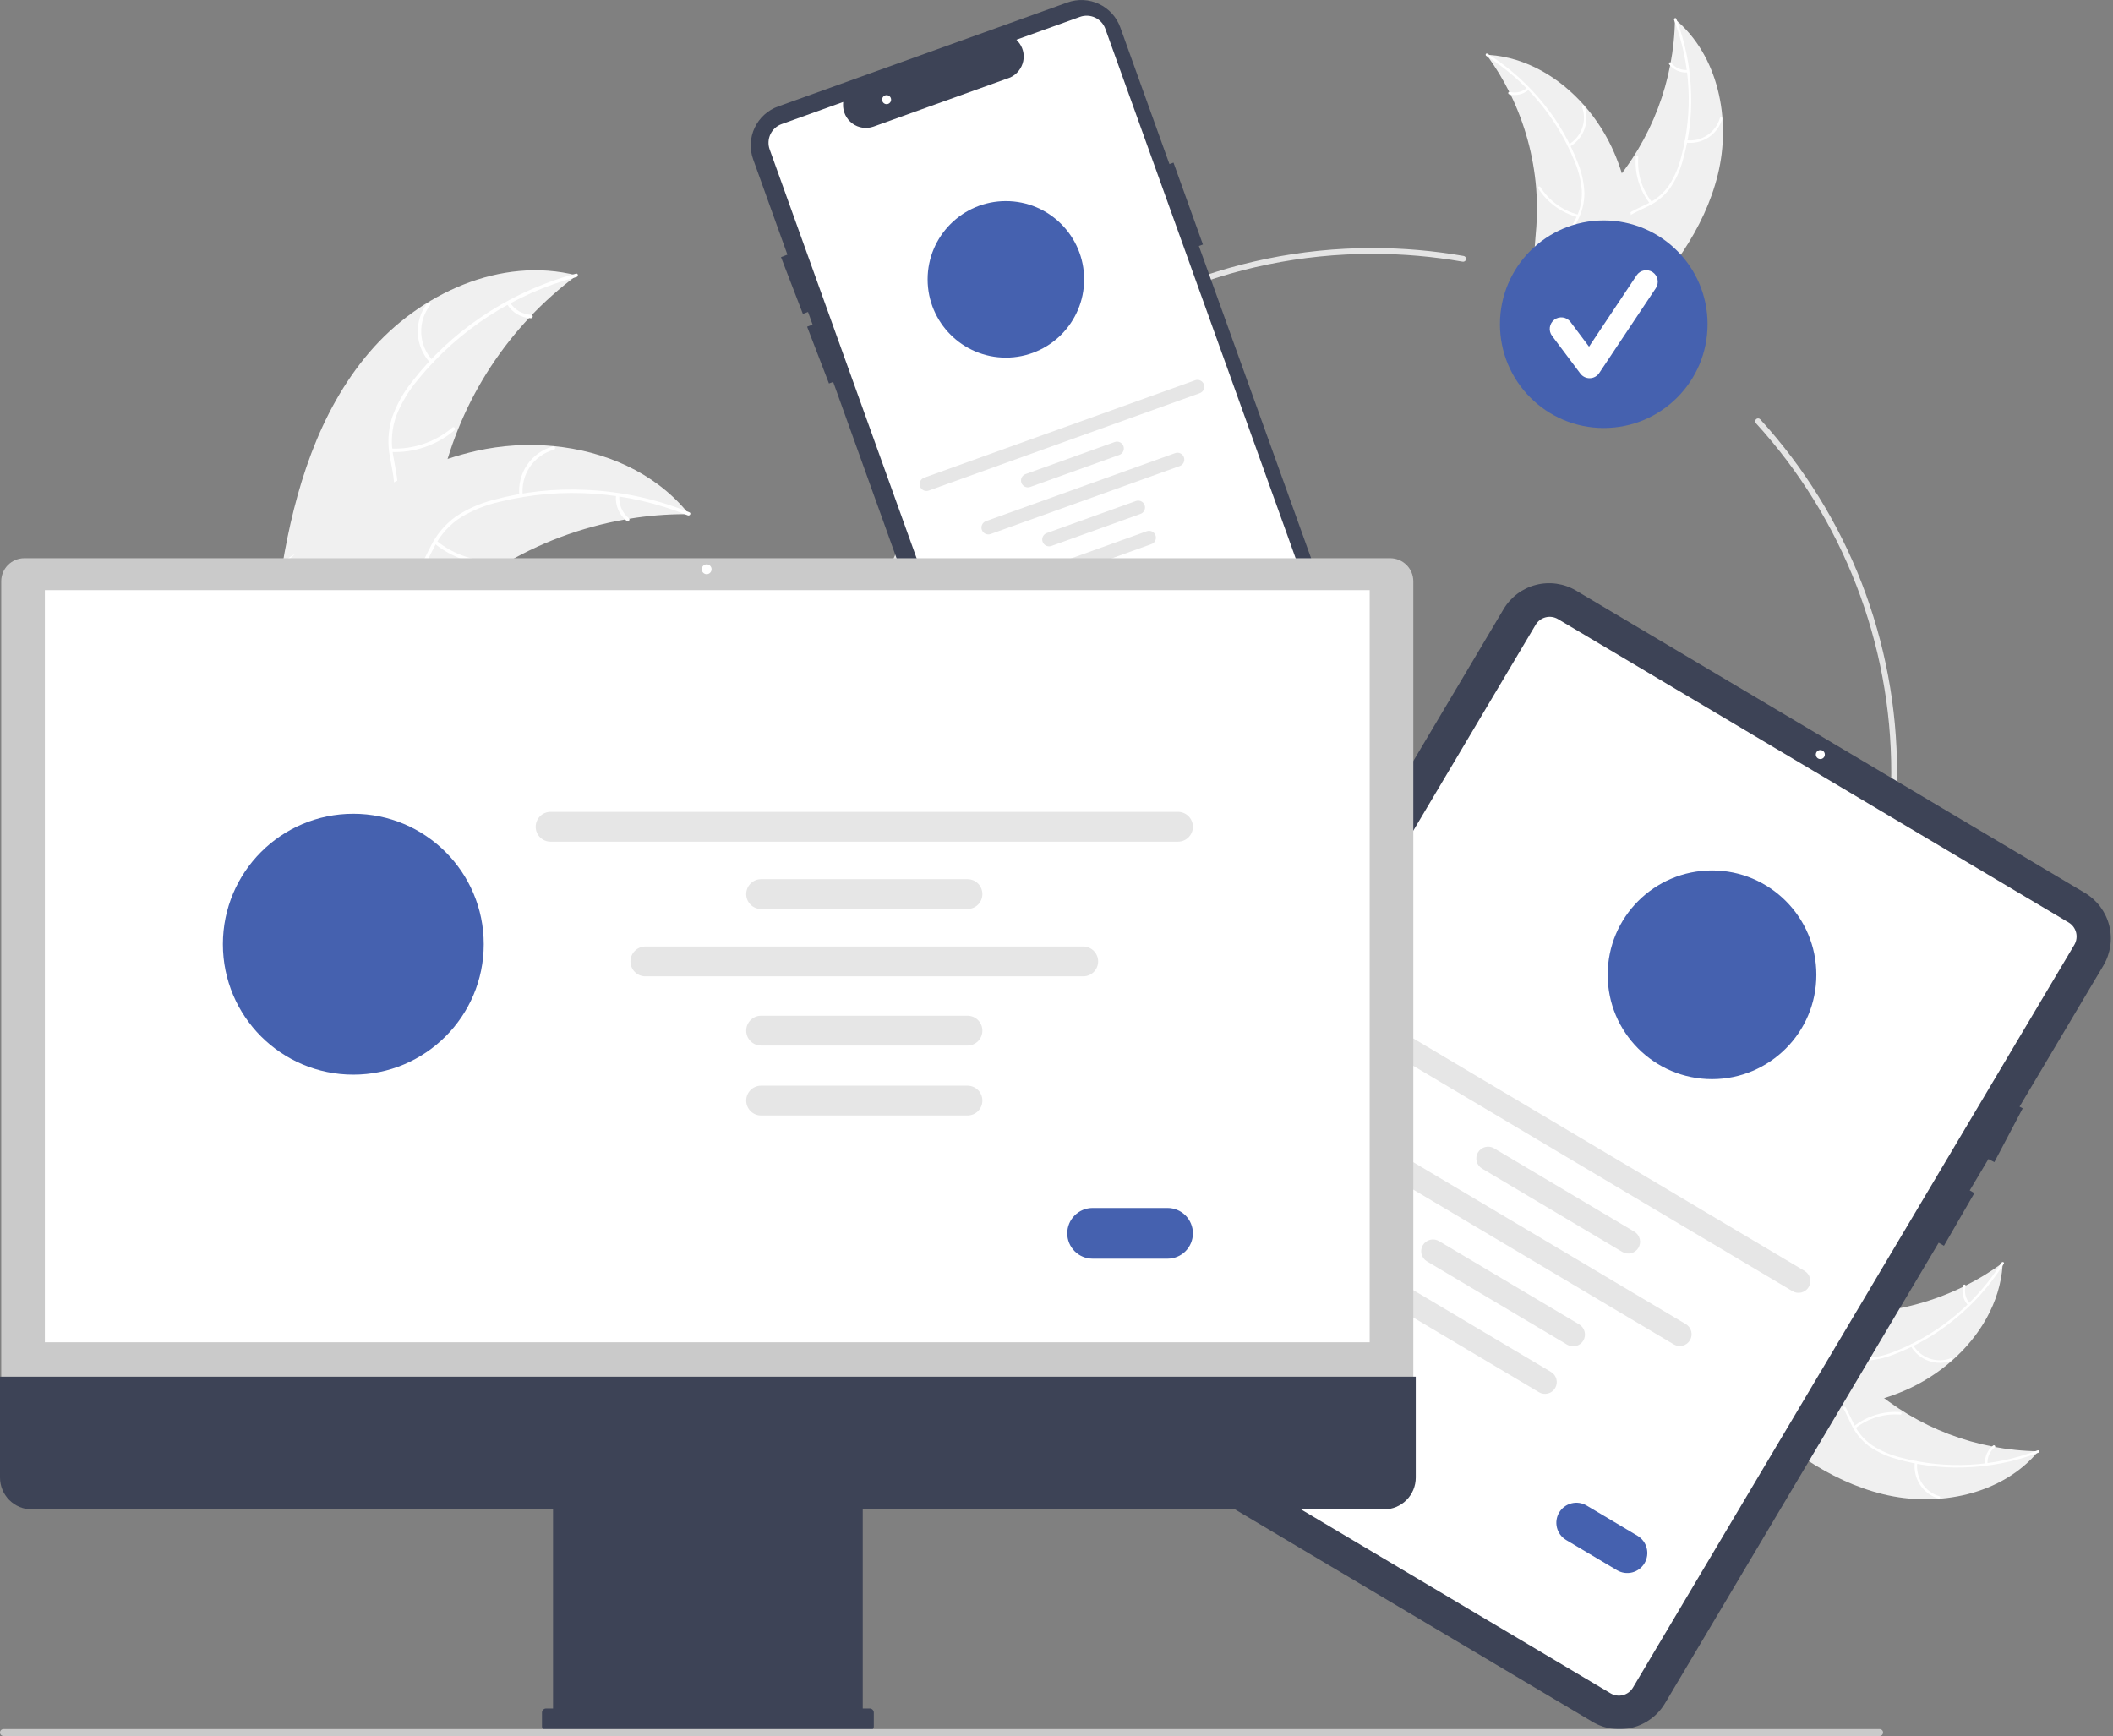 <svg width="729" height="599" viewBox="0 0 729 599" fill="none" xmlns="http://www.w3.org/2000/svg">
<rect x="0" y="0" width="729" height="599" fill="#808080" stroke="none"/>
<g clip-path="url(#clip0_146_82)">
<path d="M592.675 60.197C597.328 41.218 592.904 19.084 577.871 6.601C577.577 27.849 569.777 48.308 555.851 64.358C550.458 70.529 543.817 76.831 543.555 85.022C543.392 90.118 545.88 95.014 549.309 98.788C552.737 102.563 557.062 105.388 561.336 108.17L561.964 109.277C575.721 95.4 588.022 79.175 592.675 60.197Z" fill="#F0F0F0"/>
<path d="M577.569 6.878C583.334 21.99 584.192 38.534 580.019 54.161C579.181 57.541 577.815 60.767 575.971 63.722C574.083 66.542 571.473 68.805 568.414 70.276C565.59 71.704 562.535 72.838 560.107 74.929C558.88 76.017 557.896 77.353 557.222 78.848C556.547 80.343 556.196 81.963 556.191 83.604C556.074 87.69 557.432 91.576 558.893 95.329C560.514 99.496 562.264 103.798 561.889 108.361C561.844 108.914 562.704 108.952 562.749 108.4C563.401 100.462 558.01 93.757 557.155 86.058C556.756 82.465 557.437 78.731 560.094 76.111C562.416 73.821 565.566 72.648 568.438 71.227C571.443 69.836 574.062 67.73 576.066 65.094C578.054 62.243 579.542 59.074 580.466 55.724C582.668 48.214 583.676 40.404 583.452 32.581C583.246 23.652 581.514 14.823 578.331 6.478C578.134 5.961 577.373 6.365 577.569 6.878Z" fill="white"/>
<path d="M581.659 49.208C584.376 49.552 587.126 48.919 589.42 47.423C591.713 45.926 593.4 43.663 594.178 41.037C594.334 40.505 593.515 40.238 593.359 40.771C592.639 43.217 591.067 45.325 588.929 46.715C586.79 48.104 584.226 48.683 581.698 48.348C581.148 48.276 581.113 49.136 581.659 49.208Z" fill="white"/>
<path d="M569.942 69.74C566.473 65.346 564.787 59.807 565.221 54.225C565.264 53.672 564.404 53.634 564.361 54.186C563.92 59.995 565.686 65.757 569.306 70.321C569.651 70.756 570.285 70.172 569.942 69.74Z" fill="white"/>
<path d="M582.209 24.13C581.13 24.215 580.047 24.032 579.056 23.596C578.066 23.159 577.199 22.484 576.534 21.63C576.194 21.191 575.561 21.775 575.898 22.211C576.637 23.151 577.595 23.896 578.689 24.38C579.782 24.865 580.977 25.074 582.17 24.99C582.283 24.991 582.393 24.95 582.476 24.873C582.56 24.797 582.611 24.692 582.62 24.579C582.624 24.465 582.584 24.354 582.507 24.27C582.43 24.186 582.323 24.135 582.209 24.13Z" fill="white"/>
<path d="M512.861 18.887C513.065 19.167 513.27 19.448 513.472 19.735C516.199 23.515 518.614 27.511 520.694 31.682C520.86 32.002 521.024 32.329 521.18 32.653C526.084 42.756 529.07 53.683 529.986 64.876C530.346 69.331 530.367 73.806 530.048 78.264C529.607 84.42 528.64 91.06 530.212 96.832C530.369 97.436 530.564 98.03 530.795 98.61L560.564 109.957C560.644 109.949 560.723 109.947 560.804 109.939L561.972 110.447C562.004 110.218 562.033 109.98 562.065 109.751C562.085 109.619 562.098 109.484 562.117 109.351C562.128 109.262 562.138 109.172 562.153 109.093C562.157 109.063 562.16 109.033 562.161 109.01C562.176 108.93 562.182 108.854 562.194 108.781C562.359 107.452 562.514 106.119 562.661 104.782C562.663 104.775 562.663 104.775 562.659 104.766C563.873 94.592 563.875 84.31 562.666 74.136C562.626 73.833 562.589 73.523 562.535 73.215C561.909 68.676 560.914 64.197 559.558 59.821C558.808 57.427 557.938 55.072 556.95 52.767C554.385 46.814 550.9 41.301 546.623 36.431C538.095 26.724 526.557 19.853 513.834 18.947C513.508 18.924 513.189 18.903 512.861 18.887Z" fill="#F0F0F0"/>
<path d="M512.784 19.291C526.486 27.885 537.131 40.578 543.208 55.568C544.573 58.771 545.425 62.17 545.732 65.639C545.922 69.028 545.201 72.406 543.644 75.422C542.249 78.263 540.493 81.007 539.812 84.138C539.488 85.746 539.507 87.404 539.868 89.004C540.23 90.604 540.925 92.11 541.909 93.422C544.276 96.756 547.7 99.04 551.125 101.158C554.928 103.509 558.916 105.891 561.364 109.759C561.66 110.228 562.37 109.74 562.074 109.272C557.816 102.542 549.474 100.434 544.156 94.801C541.675 92.173 539.97 88.781 540.514 85.09C540.989 81.863 542.798 79.031 544.236 76.166C545.798 73.247 546.621 69.989 546.634 66.677C546.504 63.204 545.784 59.778 544.506 56.546C541.742 49.224 537.845 42.382 532.956 36.271C527.416 29.265 520.718 23.259 513.152 18.512C512.683 18.218 512.319 18.999 512.784 19.291Z" fill="white"/>
<path d="M541.535 50.626C543.911 49.265 545.727 47.104 546.657 44.528C547.587 41.952 547.571 39.13 546.612 36.564C546.416 36.046 545.601 36.326 545.797 36.845C546.695 39.232 546.709 41.861 545.838 44.258C544.967 46.655 543.268 48.661 541.048 49.916C540.566 50.189 541.055 50.898 541.535 50.626Z" fill="white"/>
<path d="M544.541 74.074C539.126 72.655 534.445 69.246 531.431 64.529C531.133 64.061 530.423 64.549 530.721 65.016C533.866 69.919 538.745 73.456 544.383 74.921C544.921 75.06 545.076 74.213 544.541 74.074Z" fill="white"/>
<path d="M526.875 30.271C526.066 30.989 525.09 31.495 524.037 31.743C522.983 31.991 521.884 31.974 520.839 31.692C520.304 31.546 520.149 32.394 520.681 32.538C521.837 32.844 523.051 32.862 524.215 32.591C525.38 32.319 526.46 31.767 527.362 30.981C527.453 30.915 527.516 30.815 527.537 30.704C527.557 30.593 527.535 30.478 527.474 30.383C527.409 30.289 527.31 30.225 527.198 30.204C527.086 30.183 526.97 30.207 526.875 30.271Z" fill="white"/>
<path d="M473.5 447.587C373.696 447.587 292.5 366.39 292.5 266.587C292.5 166.783 373.696 85.587 473.5 85.587C484.051 85.585 494.583 86.498 504.977 88.314C505.107 88.337 505.231 88.384 505.342 88.455C505.453 88.525 505.549 88.617 505.625 88.724C505.7 88.832 505.754 88.953 505.783 89.081C505.811 89.21 505.815 89.343 505.792 89.472C505.769 89.602 505.721 89.725 505.65 89.836C505.58 89.947 505.488 90.043 505.38 90.119C505.272 90.194 505.151 90.248 505.022 90.276C504.894 90.304 504.761 90.307 504.632 90.284C494.352 88.488 483.936 87.585 473.5 87.587C374.799 87.587 294.5 167.885 294.5 266.587C294.5 365.288 374.799 445.587 473.5 445.587C572.201 445.587 652.5 365.288 652.5 266.587C652.544 221.975 635.886 178.962 605.805 146.018C605.628 145.822 605.536 145.563 605.549 145.299C605.562 145.035 605.679 144.787 605.874 144.609C606.069 144.431 606.327 144.338 606.591 144.349C606.855 144.36 607.104 144.476 607.283 144.67C637.7 177.983 654.545 221.476 654.5 266.587C654.5 366.39 573.304 447.587 473.5 447.587Z" fill="#E4E4E4"/>
<path d="M553.307 147.663C573.085 147.663 589.118 131.63 589.118 111.852C589.118 92.074 573.085 76.041 553.307 76.041C533.53 76.041 517.496 92.074 517.496 111.852C517.496 131.63 533.53 147.663 553.307 147.663Z" fill="#4561AF"/>
<path d="M548.422 130.49C547.804 130.49 547.194 130.346 546.641 130.07C546.088 129.793 545.607 129.391 545.236 128.896L535.466 115.87C535.152 115.451 534.924 114.975 534.794 114.468C534.664 113.962 534.635 113.434 534.709 112.916C534.783 112.399 534.959 111.9 535.225 111.45C535.492 111 535.844 110.607 536.263 110.293C536.681 109.979 537.157 109.751 537.664 109.621C538.171 109.491 538.698 109.463 539.216 109.537C539.734 109.611 540.232 109.786 540.682 110.052C541.132 110.319 541.526 110.671 541.839 111.09L548.231 119.612L564.647 94.987C565.235 94.112 566.146 93.505 567.18 93.3C568.214 93.095 569.287 93.308 570.165 93.893C571.042 94.478 571.652 95.387 571.86 96.42C572.068 97.454 571.859 98.528 571.276 99.407L551.737 128.716C551.383 129.246 550.908 129.684 550.351 129.992C549.793 130.301 549.17 130.471 548.533 130.489C548.496 130.49 548.459 130.49 548.422 130.49Z" fill="white"/>
<path d="M468.843 238.498L413.62 84.867L415.02 84.363L404.864 56.107L403.463 56.611L386.507 9.441C385.874 7.679 384.9 6.06 383.641 4.674C382.382 3.289 380.862 2.165 379.169 1.367C377.475 0.569 375.641 0.113 373.771 0.024C371.901 -0.065 370.032 0.215 368.27 0.848L268.438 36.733C266.676 37.366 265.056 38.34 263.671 39.599C262.285 40.859 261.162 42.378 260.364 44.072C259.566 45.765 259.109 47.599 259.02 49.469C258.931 51.339 259.211 53.209 259.844 54.97L271.666 87.86L269.453 88.712L277 108.309L278.772 107.627L280.338 111.986L278.453 112.712L286 132.309L287.444 131.753L342.18 284.027C342.81 285.791 343.782 287.413 345.041 288.8C346.3 290.187 347.82 291.313 349.514 292.111C351.209 292.909 353.044 293.365 354.915 293.453C356.786 293.54 358.656 293.258 360.418 292.621L460.25 256.736C463.805 255.453 466.706 252.813 468.317 249.393C469.928 245.974 470.118 242.056 468.843 238.498Z" fill="#3D4356"/>
<path d="M355.167 287.557C353.761 287.554 352.39 287.118 351.241 286.309C350.092 285.499 349.219 284.356 348.743 283.033L265.538 51.559C264.926 49.854 265.015 47.975 265.787 46.337C266.56 44.698 267.951 43.433 269.656 42.82L290.897 35.185L290.865 35.928C290.811 37.218 291.074 38.502 291.633 39.666C292.191 40.83 293.028 41.839 294.068 42.604C295.108 43.369 296.321 43.866 297.598 44.052C298.876 44.238 300.18 44.107 301.395 43.67L348.536 26.725C349.674 26.204 350.673 25.422 351.452 24.443C352.232 23.464 352.77 22.315 353.024 21.089C353.274 19.884 353.236 18.636 352.913 17.448C352.589 16.261 351.99 15.166 351.163 14.254L350.665 13.701L372.606 5.814C374.311 5.203 376.189 5.294 377.827 6.066C379.465 6.838 380.731 8.228 381.345 9.932L460.73 230.778C462.35 235.302 462.109 240.284 460.061 244.631C458.013 248.978 454.324 252.335 449.803 253.966L357.482 287.151C356.74 287.419 355.956 287.556 355.167 287.557Z" fill="white"/>
<path d="M347.033 123.377C361.945 123.377 374.033 111.289 374.033 96.377C374.033 81.466 361.945 69.377 347.033 69.377C332.122 69.377 320.033 81.466 320.033 96.377C320.033 111.289 332.122 123.377 347.033 123.377Z" fill="#4561AF"/>
<path d="M413.939 135.642L320.437 169.252C320.145 169.357 319.835 169.404 319.524 169.39C319.214 169.376 318.91 169.301 318.629 169.168C318.348 169.036 318.095 168.85 317.886 168.62C317.677 168.391 317.515 168.122 317.41 167.83C317.305 167.537 317.259 167.227 317.274 166.917C317.289 166.607 317.365 166.303 317.498 166.022C317.63 165.741 317.817 165.489 318.047 165.281C318.277 165.072 318.546 164.911 318.839 164.807L412.341 131.197C412.93 130.987 413.578 131.019 414.144 131.286C414.709 131.553 415.145 132.034 415.357 132.622C415.568 133.211 415.538 133.859 415.272 134.425C415.006 134.991 414.527 135.429 413.939 135.642Z" fill="#E6E6E6"/>
<path d="M386.172 156.952L355.416 168.007C355.124 168.113 354.814 168.16 354.504 168.145C354.194 168.131 353.89 168.056 353.609 167.924C353.328 167.791 353.075 167.605 352.866 167.375C352.657 167.146 352.496 166.877 352.391 166.585C352.286 166.293 352.239 165.983 352.254 165.672C352.269 165.362 352.345 165.058 352.478 164.777C352.61 164.496 352.797 164.245 353.027 164.036C353.257 163.827 353.526 163.666 353.819 163.562L384.574 152.507C385.164 152.295 385.813 152.326 386.38 152.593C386.946 152.86 387.384 153.341 387.596 153.93C387.808 154.52 387.777 155.169 387.51 155.736C387.243 156.303 386.761 156.74 386.172 156.952Z" fill="#E6E6E6"/>
<path d="M393.487 177.303L362.732 188.358C362.44 188.463 362.13 188.509 361.82 188.494C361.511 188.48 361.207 188.404 360.926 188.272C360.646 188.14 360.394 187.953 360.185 187.724C359.976 187.494 359.815 187.226 359.71 186.934C359.605 186.642 359.559 186.333 359.574 186.023C359.588 185.713 359.664 185.409 359.796 185.129C359.928 184.848 360.115 184.596 360.344 184.388C360.574 184.179 360.842 184.018 361.134 183.913L391.889 172.857C392.479 172.645 393.128 172.676 393.695 172.943C394.262 173.21 394.699 173.692 394.911 174.281C395.123 174.871 395.092 175.52 394.825 176.087C394.558 176.653 394.077 177.091 393.487 177.303Z" fill="#E6E6E6"/>
<path d="M397.234 187.726L366.478 198.781C366.186 198.887 365.876 198.934 365.566 198.92C365.256 198.906 364.951 198.831 364.67 198.699C364.389 198.567 364.136 198.38 363.927 198.151C363.718 197.921 363.556 197.652 363.451 197.36C363.346 197.067 363.3 196.757 363.315 196.447C363.33 196.137 363.406 195.832 363.539 195.551C363.672 195.271 363.858 195.019 364.089 194.81C364.319 194.602 364.588 194.441 364.881 194.336L395.636 183.281C395.928 183.175 396.238 183.128 396.549 183.143C396.859 183.157 397.163 183.232 397.444 183.364C397.726 183.496 397.978 183.682 398.187 183.912C398.396 184.142 398.558 184.411 398.663 184.703C398.768 184.995 398.814 185.305 398.799 185.616C398.784 185.926 398.708 186.23 398.576 186.511C398.443 186.792 398.256 187.044 398.026 187.252C397.796 187.461 397.527 187.622 397.234 187.726Z" fill="#E6E6E6"/>
<path d="M407.027 160.784L341.774 184.24C341.482 184.345 341.172 184.393 340.862 184.378C340.552 184.364 340.247 184.289 339.966 184.157C339.685 184.025 339.433 183.838 339.223 183.609C339.014 183.379 338.853 183.11 338.748 182.818C338.643 182.526 338.596 182.216 338.611 181.905C338.626 181.595 338.702 181.291 338.835 181.01C338.968 180.729 339.154 180.477 339.385 180.269C339.615 180.06 339.884 179.899 340.176 179.795L405.429 156.339C405.721 156.234 406.031 156.186 406.342 156.201C406.652 156.215 406.956 156.29 407.237 156.422C407.519 156.554 407.771 156.741 407.98 156.97C408.189 157.2 408.351 157.469 408.456 157.761C408.561 158.053 408.607 158.363 408.592 158.674C408.577 158.984 408.501 159.288 408.368 159.569C408.236 159.85 408.049 160.102 407.819 160.31C407.589 160.519 407.32 160.68 407.027 160.784Z" fill="#E6E6E6"/>
<path d="M393.884 213.029L382.716 217.044C381.714 217.403 380.61 217.35 379.647 216.896C378.685 216.442 377.941 215.624 377.581 214.622C377.221 213.62 377.273 212.516 377.727 211.553C378.18 210.59 378.998 209.846 379.999 209.485L391.167 205.471C392.169 205.111 393.273 205.165 394.235 205.619C395.198 206.073 395.942 206.891 396.302 207.893C396.662 208.894 396.609 209.998 396.156 210.962C395.703 211.925 394.885 212.669 393.884 213.029Z" fill="#4561AF"/>
<path d="M305.882 35.933C306.74 35.933 307.435 35.238 307.435 34.38C307.435 33.523 306.74 32.827 305.882 32.827C305.025 32.827 304.329 33.523 304.329 34.38C304.329 35.238 305.025 35.933 305.882 35.933Z" fill="white"/>
<path d="M127.283 121.724C144.689 101.235 172.93 88.323 198.967 95.018C175.517 112.476 158.998 137.666 152.332 166.131C149.801 177.118 148.131 189.602 139.21 196.497C133.66 200.788 126.196 201.961 119.224 201.182C112.252 200.403 105.616 197.859 99.069 195.338L97.329 195.531C101.707 169.006 109.878 142.212 127.283 121.724Z" fill="#F0F0F0"/>
<path d="M198.901 95.578C177.407 101.334 158.272 113.716 144.215 130.966C141.123 134.626 138.628 138.751 136.82 143.188C135.199 147.567 134.78 152.3 135.607 156.896C136.291 161.197 137.49 165.516 137.117 169.909C136.893 172.154 136.197 174.327 135.074 176.284C133.952 178.242 132.428 179.94 130.603 181.267C126.142 184.693 120.716 186.311 115.354 187.709C109.402 189.261 103.194 190.779 98.41 194.875C97.831 195.372 97.094 194.443 97.673 193.948C105.997 186.821 117.818 187.425 127.09 182.171C131.417 179.72 135.031 175.949 135.81 170.876C136.49 166.44 135.258 161.985 134.527 157.636C133.655 153.164 133.891 148.547 135.214 144.188C136.79 139.673 139.123 135.46 142.113 131.728C148.709 123.218 156.603 115.799 165.504 109.741C175.625 102.772 186.863 97.585 198.733 94.405C199.468 94.208 199.631 95.383 198.901 95.578Z" fill="white"/>
<path d="M148.415 125.146C145.841 122.394 144.328 118.818 144.148 115.054C143.968 111.291 145.131 107.586 147.43 104.601C147.897 103.999 148.855 104.697 148.387 105.3C146.241 108.075 145.158 111.527 145.333 115.031C145.508 118.535 146.93 121.861 149.342 124.409C149.866 124.963 148.935 125.697 148.415 125.146Z" fill="white"/>
<path d="M134.972 154.761C142.667 155.086 150.202 152.499 156.074 147.515C156.655 147.021 157.392 147.949 156.811 148.443C150.691 153.618 142.844 156.294 134.837 155.938C134.074 155.904 134.213 154.727 134.972 154.761Z" fill="white"/>
<path d="M175.928 104.313C176.703 105.585 177.781 106.645 179.065 107.398C180.35 108.15 181.802 108.572 183.29 108.625C184.054 108.649 183.914 109.826 183.156 109.802C181.512 109.736 179.909 109.268 178.487 108.44C177.066 107.612 175.869 106.448 175.001 105.05C174.908 104.925 174.866 104.77 174.884 104.615C174.901 104.461 174.977 104.319 175.096 104.218C175.219 104.121 175.376 104.077 175.532 104.094C175.688 104.112 175.83 104.191 175.928 104.313Z" fill="white"/>
<path d="M237.683 177.396C237.206 177.394 236.729 177.392 236.246 177.398C229.833 177.406 223.431 177.934 217.104 178.979C216.613 179.052 216.117 179.133 215.63 179.22C200.413 181.899 185.825 187.379 172.608 195.383C167.352 198.573 162.346 202.158 157.634 206.107C151.126 211.561 144.504 217.993 136.801 220.894C136.001 221.205 135.182 221.467 134.35 221.678L97.699 197.639C97.643 197.543 97.582 197.455 97.525 197.358L96.018 196.465C96.247 196.244 96.489 196.02 96.718 195.8C96.85 195.671 96.99 195.548 97.123 195.419C97.213 195.335 97.305 195.252 97.382 195.171C97.412 195.143 97.442 195.115 97.467 195.095C97.544 195.014 97.624 194.947 97.696 194.874C99.045 193.619 100.406 192.371 101.778 191.13C101.783 191.121 101.783 191.121 101.797 191.118C112.274 181.69 123.631 173.054 135.937 166.416C136.308 166.216 136.683 166.008 137.07 165.82C142.634 162.858 148.43 160.357 154.402 158.34C157.675 157.246 161.002 156.318 164.369 155.561C173.072 153.62 182.027 153.06 190.905 153.902C208.602 155.584 225.564 162.906 236.832 176.359C237.12 176.704 237.4 177.043 237.683 177.396Z" fill="#F0F0F0"/>
<path d="M237.295 177.807C216.667 169.462 193.934 167.828 172.325 173.138C167.653 174.199 163.177 175.989 159.062 178.444C155.131 180.964 151.947 184.491 149.84 188.658C147.798 192.504 146.154 196.675 143.212 199.958C141.681 201.616 139.817 202.931 137.742 203.818C135.667 204.705 133.428 205.144 131.172 205.105C125.548 205.154 120.241 203.179 115.119 201.067C109.431 198.723 103.561 196.198 97.275 196.588C96.513 196.635 96.484 195.451 97.245 195.404C108.181 194.725 117.256 202.324 127.823 203.712C132.754 204.359 137.909 203.525 141.585 199.943C144.8 196.811 146.498 192.512 148.533 188.599C150.529 184.504 153.497 180.96 157.178 178.276C161.155 175.62 165.554 173.66 170.188 172.48C180.578 169.657 191.348 168.486 202.102 169.008C214.379 169.537 226.475 172.162 237.867 176.769C238.572 177.055 237.996 178.091 237.295 177.807Z" fill="white"/>
<path d="M179.183 171.019C178.784 167.272 179.73 163.506 181.852 160.393C183.973 157.279 187.133 155.021 190.766 154.022C191.501 153.823 191.846 154.957 191.109 155.157C187.725 156.081 184.782 158.184 182.812 161.087C180.842 163.991 179.975 167.502 180.367 170.989C180.451 171.747 179.267 171.772 179.183 171.019Z" fill="white"/>
<path d="M150.619 186.572C156.567 191.464 164.141 193.935 171.83 193.491C172.592 193.447 172.621 194.631 171.86 194.676C163.858 195.122 155.981 192.535 149.803 187.43C149.214 186.943 150.034 186.087 150.619 186.572Z" fill="white"/>
<path d="M213.693 170.95C213.546 172.432 213.768 173.927 214.341 175.302C214.914 176.676 215.819 177.887 216.976 178.825C217.57 179.304 216.75 180.16 216.159 179.684C214.887 178.642 213.888 177.303 213.252 175.786C212.616 174.269 212.361 172.619 212.509 170.98C212.51 170.825 212.57 170.675 212.677 170.563C212.785 170.45 212.931 170.382 213.086 170.373C213.243 170.37 213.395 170.429 213.509 170.537C213.622 170.645 213.689 170.794 213.693 170.95Z" fill="white"/>
<path d="M649.65 515.514C668.628 520.167 690.762 515.743 703.245 500.71C681.997 500.416 661.538 492.616 645.488 478.689C639.317 473.296 633.016 466.655 624.824 466.394C619.728 466.231 614.833 468.719 611.058 472.147C607.283 475.576 604.458 479.901 601.676 484.175L600.569 484.802C614.446 498.56 630.671 510.861 649.65 515.514Z" fill="#F0F0F0"/>
<path d="M702.968 500.408C687.856 506.173 671.312 507.03 655.685 502.858C652.305 502.019 649.079 500.653 646.124 498.81C643.304 496.921 641.041 494.312 639.57 491.253C638.142 488.428 637.008 485.374 634.917 482.945C633.829 481.718 632.493 480.735 630.998 480.06C629.503 479.386 627.883 479.035 626.242 479.03C622.156 478.913 618.271 480.271 614.518 481.731C610.35 483.352 606.048 485.102 601.485 484.728C600.933 484.682 600.894 485.543 601.446 485.588C609.384 486.24 616.089 480.849 623.788 479.994C627.381 479.595 631.116 480.276 633.735 482.932C636.025 485.255 637.198 488.404 638.619 491.277C640.01 494.282 642.116 496.901 644.752 498.905C647.603 500.892 650.772 502.381 654.123 503.305C661.632 505.507 669.442 506.515 677.265 506.291C686.194 506.085 695.023 504.353 703.368 501.17C703.885 500.973 703.481 500.212 702.968 500.408Z" fill="white"/>
<path d="M660.638 504.498C660.294 507.214 660.927 509.965 662.423 512.259C663.92 514.552 666.183 516.238 668.809 517.017C669.341 517.173 669.608 516.354 669.075 516.198C666.629 515.477 664.521 513.906 663.132 511.768C661.742 509.629 661.163 507.065 661.498 504.537C661.571 503.987 660.71 503.951 660.638 504.498Z" fill="white"/>
<path d="M640.106 492.781C644.5 489.311 650.039 487.626 655.621 488.06C656.174 488.103 656.212 487.243 655.66 487.199C649.851 486.759 644.089 488.525 639.525 492.145C639.09 492.49 639.674 493.124 640.106 492.781Z" fill="white"/>
<path d="M685.717 505.048C685.631 503.969 685.814 502.886 686.25 501.895C686.687 500.904 687.362 500.038 688.216 499.373C688.655 499.033 688.071 498.399 687.635 498.737C686.695 499.476 685.95 500.434 685.466 501.527C684.981 502.621 684.772 503.816 684.856 505.009C684.855 505.122 684.896 505.231 684.973 505.315C685.049 505.399 685.154 505.45 685.267 505.459C685.381 505.463 685.492 505.423 685.576 505.346C685.66 505.269 685.711 505.162 685.717 505.048Z" fill="white"/>
<path d="M690.959 435.7C690.679 435.904 690.399 436.108 690.112 436.31C686.331 439.037 682.336 441.453 678.164 443.533C677.844 443.699 677.517 443.862 677.193 444.019C667.09 448.923 656.163 451.909 644.97 452.824C640.515 453.184 636.04 453.205 631.582 452.886C625.426 452.446 618.786 451.478 613.014 453.051C612.41 453.208 611.816 453.403 611.236 453.633L599.889 483.403C599.897 483.483 599.899 483.562 599.907 483.642L599.399 484.81C599.628 484.843 599.866 484.872 600.095 484.904C600.227 484.924 600.362 484.936 600.495 484.956C600.584 484.967 600.674 484.977 600.754 484.992C600.783 484.996 600.813 484.999 600.836 485C600.916 485.015 600.992 485.02 601.065 485.033C602.394 485.197 603.727 485.353 605.064 485.499C605.071 485.502 605.071 485.502 605.08 485.498C615.254 486.711 625.536 486.714 635.71 485.505C636.013 485.465 636.323 485.427 636.631 485.374C641.17 484.748 645.649 483.752 650.025 482.397C652.419 481.647 654.774 480.776 657.079 479.788C663.032 477.224 668.545 473.739 673.415 469.462C683.122 460.934 689.993 449.396 690.899 436.672C690.922 436.347 690.943 436.028 690.959 435.7Z" fill="#F0F0F0"/>
<path d="M690.556 435.623C681.961 449.324 669.268 459.969 654.278 466.046C651.075 467.412 647.676 468.264 644.207 468.571C640.818 468.761 637.44 468.04 634.425 466.483C631.583 465.088 628.839 463.331 625.708 462.651C624.1 462.327 622.442 462.346 620.842 462.707C619.242 463.069 617.736 463.764 616.424 464.748C613.09 467.115 610.806 470.538 608.688 473.964C606.337 477.767 603.956 481.755 600.087 484.203C599.618 484.499 600.106 485.209 600.574 484.913C607.304 480.654 609.412 472.313 615.045 466.995C617.673 464.513 621.065 462.809 624.756 463.353C627.983 463.828 630.815 465.637 633.68 467.074C636.599 468.636 639.857 469.46 643.169 469.472C646.642 469.343 650.068 468.623 653.3 467.344C660.622 464.581 667.464 460.684 673.575 455.795C680.581 450.255 686.587 443.556 691.334 435.99C691.628 435.522 690.847 435.157 690.556 435.623Z" fill="white"/>
<path d="M659.22 464.374C660.581 466.75 662.742 468.565 665.318 469.495C667.894 470.425 670.716 470.409 673.282 469.45C673.8 469.255 673.52 468.44 673.001 468.636C670.614 469.533 667.985 469.548 665.588 468.677C663.191 467.806 661.185 466.107 659.93 463.887C659.657 463.405 658.948 463.894 659.22 464.374Z" fill="white"/>
<path d="M635.772 467.38C637.191 461.965 640.6 457.284 645.317 454.27C645.785 453.971 645.298 453.261 644.831 453.559C639.927 456.705 636.39 461.584 634.925 467.222C634.786 467.759 635.633 467.915 635.772 467.38Z" fill="white"/>
<path d="M679.575 449.714C678.857 448.904 678.351 447.929 678.103 446.875C677.855 445.822 677.873 444.723 678.154 443.678C678.3 443.142 677.453 442.988 677.308 443.52C677.002 444.676 676.984 445.889 677.255 447.054C677.527 448.219 678.079 449.299 678.865 450.201C678.932 450.292 679.031 450.354 679.142 450.375C679.253 450.396 679.368 450.374 679.463 450.313C679.557 450.248 679.621 450.148 679.642 450.036C679.663 449.924 679.639 449.808 679.575 449.714Z" fill="white"/>
<path d="M725.697 333.101L696.757 381.801L697.857 382.381L688.057 400.961L686.017 399.881L679.577 410.711L681.177 411.631L670.677 429.811L668.857 428.761L574.427 587.681C571.95 591.84 567.925 594.847 563.234 596.041C558.543 597.235 553.57 596.52 549.406 594.051L373.857 489.741C369.697 487.265 366.69 483.24 365.496 478.549C364.302 473.858 365.018 468.885 367.487 464.721L518.756 210.141C521.233 205.982 525.258 202.976 529.949 201.782C534.64 200.587 539.613 201.303 543.776 203.771L719.326 308.081C723.484 310.559 726.489 314.584 727.684 319.275C728.878 323.965 728.163 328.937 725.697 333.101Z" fill="#3D4356"/>
<path d="M555.663 584.224L379.495 479.548C378.213 478.784 377.286 477.543 376.918 476.098C376.55 474.652 376.771 473.119 377.531 471.835L529.805 215.562C530.569 214.28 531.81 213.353 533.255 212.985C534.701 212.617 536.234 212.838 537.518 213.598L713.686 318.275C714.968 319.039 715.894 320.279 716.262 321.725C716.63 323.171 716.41 324.704 715.649 325.987L563.376 582.261C562.612 583.543 561.371 584.469 559.925 584.837C558.479 585.205 556.947 584.985 555.663 584.224Z" fill="white"/>
<path d="M628.028 261.886C628.886 261.886 629.581 261.191 629.581 260.333C629.581 259.476 628.886 258.78 628.028 258.78C627.17 258.78 626.475 259.476 626.475 260.333C626.475 261.191 627.17 261.886 628.028 261.886Z" fill="white"/>
<path d="M618.417 445.465L471.36 358.086C470.899 357.814 470.496 357.454 470.174 357.027C469.853 356.599 469.618 356.112 469.485 355.593C469.352 355.075 469.323 354.535 469.399 354.005C469.475 353.475 469.655 352.966 469.928 352.506C470.202 352.045 470.563 351.644 470.992 351.324C471.421 351.004 471.909 350.771 472.428 350.64C472.947 350.509 473.487 350.482 474.017 350.56C474.546 350.638 475.055 350.82 475.514 351.095L622.571 438.474C623.032 438.746 623.435 439.106 623.757 439.533C624.079 439.961 624.313 440.448 624.446 440.967C624.579 441.485 624.608 442.025 624.532 442.555C624.456 443.085 624.276 443.594 624.003 444.054C623.73 444.515 623.368 444.916 622.939 445.236C622.51 445.556 622.022 445.789 621.503 445.92C620.984 446.051 620.444 446.078 619.915 446C619.385 445.922 618.876 445.74 618.417 445.465Z" fill="#E6E6E6"/>
<path d="M559.698 431.925L511.327 403.184C510.868 402.911 510.467 402.551 510.147 402.123C509.828 401.695 509.595 401.209 509.463 400.691C509.331 400.174 509.303 399.636 509.379 399.107C509.456 398.578 509.635 398.07 509.908 397.611C510.181 397.152 510.541 396.751 510.969 396.431C511.397 396.111 511.883 395.879 512.401 395.747C512.919 395.616 513.457 395.587 513.985 395.664C514.514 395.74 515.022 395.92 515.481 396.193L563.852 424.934C564.311 425.207 564.712 425.567 565.032 425.995C565.352 426.423 565.584 426.909 565.716 427.427C565.848 427.944 565.876 428.482 565.8 429.011C565.723 429.539 565.544 430.048 565.271 430.507C564.998 430.966 564.638 431.367 564.21 431.686C563.782 432.006 563.296 432.238 562.778 432.37C562.261 432.502 561.723 432.53 561.194 432.454C560.666 432.378 560.157 432.198 559.698 431.925Z" fill="#E6E6E6"/>
<path d="M540.68 463.932L492.309 435.191C491.382 434.64 490.712 433.744 490.446 432.699C490.181 431.654 490.341 430.546 490.891 429.619C491.442 428.692 492.339 428.022 493.384 427.755C494.428 427.489 495.536 427.649 496.463 428.2L544.834 456.941C545.293 457.214 545.694 457.574 546.014 458.002C546.334 458.43 546.566 458.916 546.698 459.434C546.83 459.951 546.858 460.489 546.782 461.018C546.705 461.546 546.526 462.055 546.253 462.514C545.98 462.973 545.62 463.374 545.192 463.693C544.764 464.013 544.278 464.245 543.76 464.377C543.243 464.509 542.705 464.537 542.176 464.461C541.648 464.385 541.139 464.205 540.68 463.932Z" fill="#E6E6E6"/>
<path d="M530.94 480.326L482.568 451.585C482.108 451.313 481.706 450.952 481.385 450.525C481.064 450.097 480.831 449.61 480.698 449.092C480.565 448.574 480.536 448.035 480.613 447.505C480.689 446.976 480.868 446.467 481.142 446.007C481.415 445.547 481.776 445.146 482.204 444.826C482.633 444.506 483.12 444.274 483.639 444.143C484.157 444.011 484.696 443.984 485.226 444.061C485.755 444.138 486.263 444.319 486.722 444.594L535.093 473.335C535.555 473.607 535.958 473.967 536.28 474.394C536.602 474.822 536.836 475.309 536.969 475.828C537.102 476.346 537.131 476.886 537.055 477.416C536.979 477.946 536.8 478.456 536.526 478.916C536.253 479.376 535.891 479.778 535.462 480.098C535.033 480.418 534.545 480.65 534.026 480.781C533.507 480.912 532.967 480.939 532.437 480.861C531.908 480.783 531.399 480.601 530.94 480.326Z" fill="#E6E6E6"/>
<path d="M577.451 463.823L474.824 402.844C473.901 402.291 473.236 401.395 472.972 400.352C472.709 399.309 472.87 398.204 473.419 397.28C473.969 396.355 474.862 395.686 475.904 395.418C476.946 395.151 478.051 395.307 478.978 395.853L581.605 456.832C582.066 457.104 582.469 457.464 582.791 457.892C583.113 458.32 583.347 458.807 583.48 459.325C583.613 459.844 583.643 460.383 583.567 460.913C583.491 461.443 583.311 461.953 583.037 462.413C582.764 462.873 582.402 463.275 581.973 463.595C581.544 463.915 581.056 464.148 580.537 464.279C580.018 464.41 579.478 464.437 578.948 464.359C578.419 464.28 577.91 464.099 577.451 463.823Z" fill="#E6E6E6"/>
<path d="M557.89 541.755L540.327 531.319C538.753 530.381 537.615 528.857 537.164 527.081C536.713 525.305 536.985 523.423 537.921 521.847C538.857 520.272 540.38 519.133 542.156 518.68C543.931 518.227 545.814 518.497 547.39 519.431L564.954 529.867C566.53 530.804 567.67 532.328 568.122 534.105C568.575 535.882 568.303 537.766 567.366 539.343C566.429 540.919 564.905 542.059 563.128 542.511C561.35 542.964 559.467 542.692 557.89 541.755Z" fill="#4561AF"/>
<path d="M590.659 372.314C610.541 372.314 626.659 356.197 626.659 336.314C626.659 316.432 610.541 300.314 590.659 300.314C570.776 300.314 554.659 316.432 554.659 336.314C554.659 356.197 570.776 372.314 590.659 372.314Z" fill="#4561AF"/>
<path d="M0.424 482.605H487.605V200.557C487.602 198.444 486.762 196.418 485.267 194.924C483.773 193.43 481.747 192.589 479.634 192.587H8.395C6.282 192.589 4.256 193.43 2.761 194.924C1.267 196.418 0.426 198.444 0.424 200.557V482.605Z" fill="#CACACA"/>
<path d="M472.553 203.611H15.476V463.101H472.553V203.611Z" fill="white"/>
<path d="M6.55376e-10 474.973V509.778C-1.57581e-05 511.221 0.284 512.65 0.836 513.983C1.388 515.316 2.198 516.527 3.218 517.548C4.238 518.568 5.45 519.377 6.783 519.929C8.116 520.482 9.544 520.766 10.987 520.766H190.802V589.455H188.413C188.226 589.455 188.04 589.491 187.867 589.563C187.694 589.635 187.536 589.74 187.404 589.872C187.271 590.005 187.166 590.162 187.094 590.336C187.023 590.509 186.986 590.694 186.986 590.882V595.659C186.986 595.847 187.023 596.032 187.094 596.206C187.166 596.379 187.271 596.536 187.404 596.669C187.536 596.801 187.694 596.906 187.867 596.978C188.04 597.05 188.226 597.087 188.413 597.087H300.04C300.227 597.087 300.413 597.05 300.586 596.978C300.759 596.906 300.916 596.801 301.049 596.669C301.182 596.536 301.287 596.379 301.358 596.206C301.43 596.032 301.467 595.847 301.467 595.659V590.882C301.467 590.694 301.43 590.509 301.358 590.336C301.287 590.162 301.182 590.005 301.049 589.872C300.916 589.74 300.759 589.635 300.586 589.563C300.413 589.491 300.227 589.455 300.04 589.455H297.651V520.766H477.466C478.908 520.766 480.337 520.482 481.67 519.93C483.003 519.377 484.215 518.568 485.235 517.548C486.255 516.527 487.064 515.316 487.617 513.983C488.169 512.65 488.453 511.221 488.453 509.778V474.973L6.55376e-10 474.973Z" fill="#3D4356"/>
<path d="M406.413 290.394H189.959C188.595 290.394 187.286 289.852 186.321 288.887C185.357 287.923 184.814 286.614 184.814 285.249C184.814 283.885 185.357 282.576 186.321 281.611C187.286 280.646 188.595 280.104 189.959 280.104H406.413C407.778 280.104 409.086 280.646 410.051 281.611C411.016 282.576 411.558 283.885 411.558 285.249C411.558 286.614 411.016 287.923 410.051 288.887C409.086 289.852 407.778 290.394 406.413 290.394Z" fill="#E6E6E6"/>
<path d="M333.785 313.62H262.587C261.223 313.62 259.914 313.078 258.949 312.113C257.984 311.148 257.442 309.839 257.442 308.475C257.442 307.11 257.984 305.801 258.949 304.836C259.914 303.871 261.223 303.329 262.587 303.329H333.785C335.15 303.329 336.458 303.871 337.423 304.836C338.388 305.801 338.93 307.11 338.93 308.475C338.93 309.839 338.388 311.148 337.423 312.113C336.458 313.078 335.15 313.62 333.785 313.62Z" fill="#E6E6E6"/>
<path d="M333.785 360.731H262.587C261.223 360.731 259.914 360.189 258.949 359.224C257.984 358.259 257.442 356.951 257.442 355.586C257.442 354.221 257.984 352.913 258.949 351.948C259.914 350.983 261.223 350.441 262.587 350.441H333.785C335.15 350.441 336.458 350.983 337.423 351.948C338.388 352.913 338.93 354.221 338.93 355.586C338.93 356.951 338.388 358.259 337.423 359.224C336.458 360.189 335.15 360.731 333.785 360.731Z" fill="#E6E6E6"/>
<path d="M333.785 384.861H262.587C261.912 384.861 261.243 384.728 260.618 384.469C259.994 384.211 259.427 383.832 258.949 383.354C258.472 382.876 258.093 382.309 257.834 381.685C257.575 381.061 257.442 380.392 257.442 379.716C257.442 379.04 257.575 378.371 257.834 377.747C258.093 377.123 258.472 376.556 258.949 376.078C259.427 375.6 259.994 375.221 260.618 374.963C261.243 374.704 261.912 374.571 262.587 374.571H333.785C334.461 374.571 335.13 374.704 335.754 374.963C336.378 375.221 336.945 375.6 337.423 376.078C337.901 376.556 338.28 377.123 338.538 377.747C338.797 378.371 338.93 379.04 338.93 379.716C338.93 380.392 338.797 381.061 338.538 381.685C338.28 382.309 337.901 382.876 337.423 383.354C336.945 383.832 336.378 384.211 335.754 384.469C335.13 384.728 334.461 384.861 333.785 384.861Z" fill="#E6E6E6"/>
<path d="M373.715 336.845H222.657C221.293 336.845 219.984 336.303 219.019 335.338C218.055 334.373 217.512 333.065 217.512 331.7C217.512 330.335 218.055 329.027 219.019 328.062C219.984 327.097 221.293 326.555 222.657 326.555H373.715C375.08 326.555 376.388 327.097 377.353 328.062C378.318 329.027 378.86 330.335 378.86 331.7C378.86 333.065 378.318 334.373 377.353 335.338C376.388 336.303 375.08 336.845 373.715 336.845Z" fill="#E6E6E6"/>
<path d="M402.81 434.266H376.958C374.638 434.266 372.412 433.344 370.772 431.703C369.131 430.063 368.209 427.837 368.209 425.517C368.209 423.196 369.131 420.971 370.772 419.33C372.412 417.69 374.638 416.768 376.958 416.768H402.81C405.13 416.768 407.355 417.69 408.996 419.33C410.637 420.971 411.559 423.196 411.559 425.517C411.559 427.837 410.637 430.063 408.996 431.703C407.355 433.344 405.13 434.266 402.81 434.266Z" fill="#4561AF"/>
<path d="M121.895 370.766C146.747 370.766 166.895 350.619 166.895 325.766C166.895 300.913 146.747 280.766 121.895 280.766C97.042 280.766 76.894 300.913 76.894 325.766C76.894 350.619 97.042 370.766 121.895 370.766Z" fill="#4561AF"/>
<path d="M648.485 598.943H1.191C0.876 598.942 0.574 598.816 0.351 598.593C0.128 598.37 0.003 598.067 0.003 597.752C0.003 597.437 0.128 597.134 0.351 596.911C0.574 596.688 0.876 596.562 1.191 596.561H648.485C648.8 596.562 649.102 596.688 649.324 596.911C649.547 597.134 649.672 597.437 649.672 597.752C649.672 598.067 649.547 598.37 649.324 598.593C649.102 598.816 648.8 598.942 648.485 598.943Z" fill="#CACACA"/>
<path d="M243.802 198.099C244.739 198.099 245.498 197.339 245.498 196.403C245.498 195.466 244.739 194.707 243.802 194.707C242.866 194.707 242.106 195.466 242.106 196.403C242.106 197.339 242.866 198.099 243.802 198.099Z" fill="white"/>
</g>
<defs>
<clipPath id="clip0_146_82">
<rect width="728.252" height="598.943" fill="white"/>
</clipPath>
</defs>
</svg>
